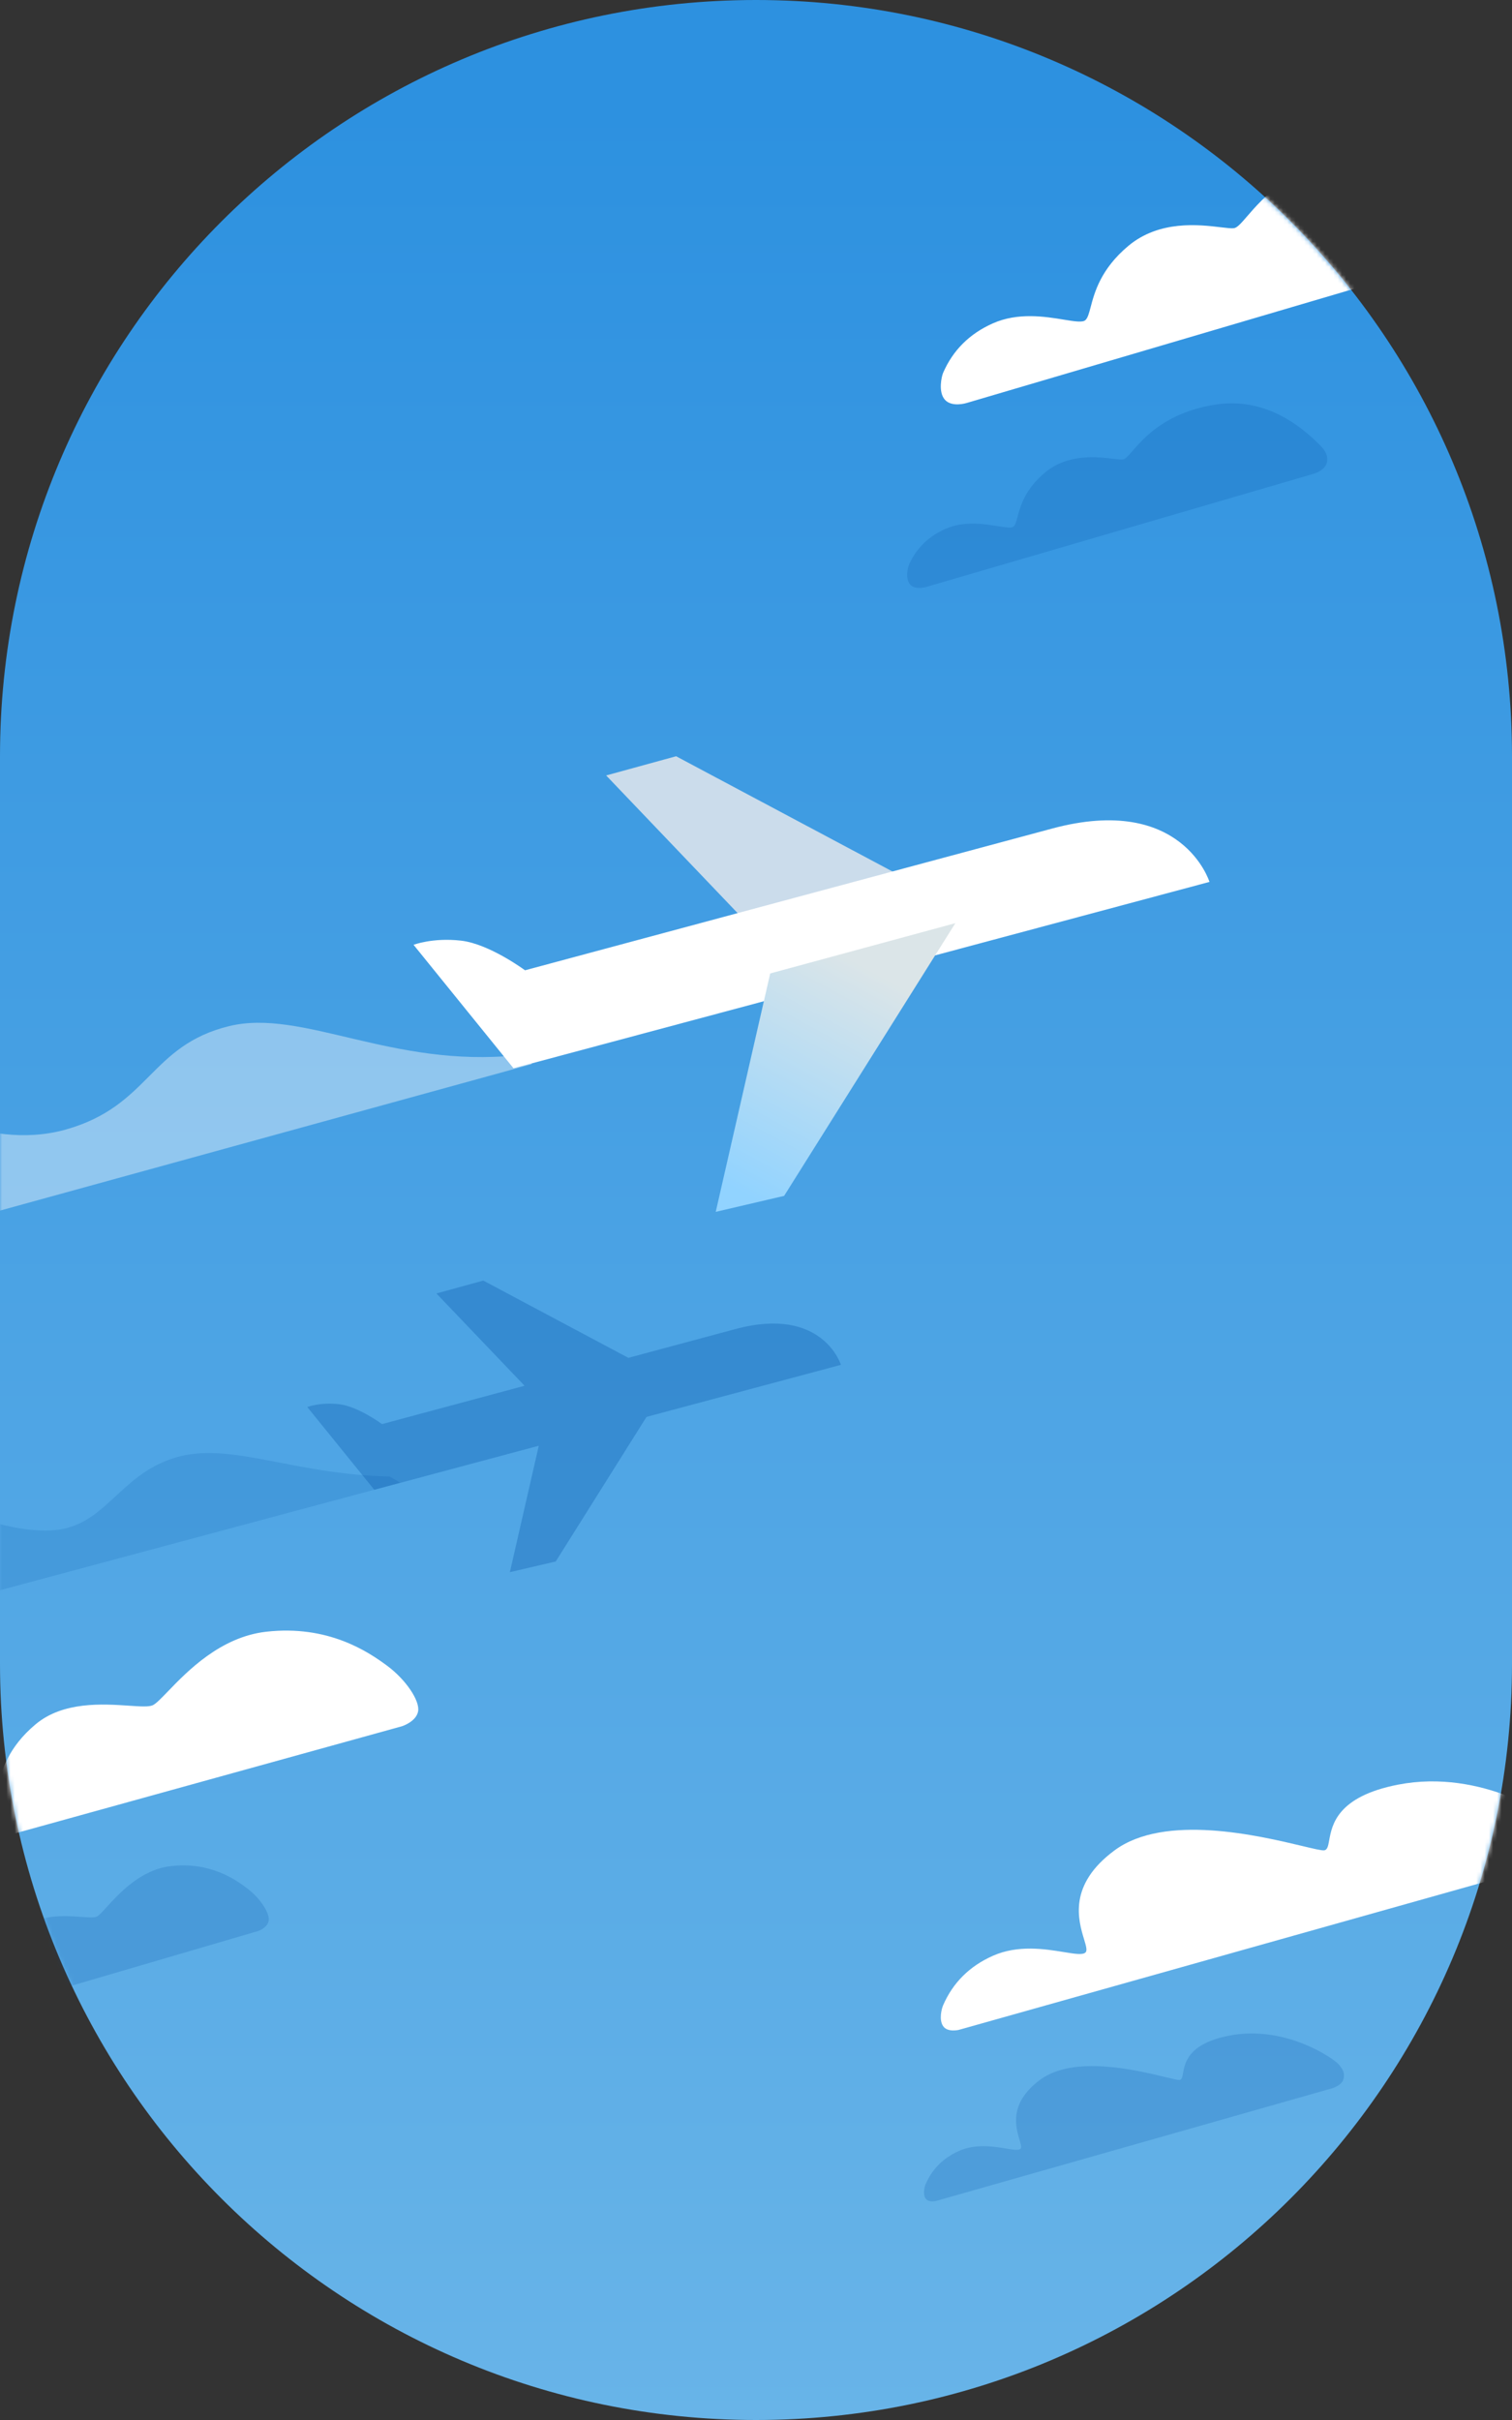 <svg width="360" height="576" viewBox="0 0 360 576" fill="none" xmlns="http://www.w3.org/2000/svg">
<rect x="0" y="0" width="360" height="576" fill="#333333" stroke="none"/>
<path fill-rule="evenodd" clip-rule="evenodd" d="M180 0C279.411 0 360 80.589 360 180V396C360 495.411 279.411 576 180 576C80.589 576 0 495.411 0 396V180C0 80.589 80.589 0 180 0Z" fill="url(#paint0_linear_1_36)"/>
<mask id="mask0_1_36" style="mask-type:luminance" maskUnits="userSpaceOnUse" x="0" y="0" width="360" height="576">
<path fill-rule="evenodd" clip-rule="evenodd" d="M180 0C279.411 0 360 80.589 360 180V396C360 495.411 279.411 576 180 576C80.589 576 0 495.411 0 396V180C0 80.589 80.589 0 180 0Z" fill="white"/>
</mask>
<g mask="url(#mask0_1_36)">
<path opacity="0.4" fill-rule="evenodd" clip-rule="evenodd" d="M95.308 352.92L-13.6 382.148V358.185C-13.6 358.185 4.192 366.167 15.11 363.888C26.028 361.608 29.507 349.828 43.157 346.559C55.718 343.552 70.571 350.984 92.803 351.435L95.308 352.92Z" fill="#0053A6" fill-opacity="0.4"/>
<path fill-rule="evenodd" clip-rule="evenodd" d="M149.613 323.191L175.127 316.332C195.881 310.751 200.221 324.854 200.221 324.854L153.932 337.244L132.318 371.656L121.401 374.205L128.279 344.111L89.115 354.594L73.161 334.894C73.161 334.894 76.198 333.715 80.727 334.226C85.256 334.736 90.955 338.96 90.955 338.96L124.895 329.836L103.907 307.865L115.073 304.8L149.613 323.191Z" fill="#0053A6" fill-opacity="0.3"/>
<path opacity="0.4" fill-rule="evenodd" clip-rule="evenodd" d="M126.677 253.269L-24 294.749V260.741C-24 260.741 -4.197 274.468 15.721 268.834C35.639 263.2 35.639 248.881 54.524 244.242C71.902 239.974 93.371 254.265 123.211 251.162L126.677 253.269Z" fill="white"/>
<path fill-rule="evenodd" clip-rule="evenodd" d="M144.322 184.571L177.905 219.727L216.035 209.316L160.975 180L144.322 184.571Z" fill="#CBDCEB"/>
<path fill-rule="evenodd" clip-rule="evenodd" d="M98.466 224.883L122.261 254.265L287.97 209.909C287.97 209.909 281.496 188.875 250.543 197.199L125.005 230.947C125.005 230.947 116.504 224.648 109.75 223.887C102.995 223.126 98.466 224.883 98.466 224.883Z" fill="white"/>
<path fill-rule="evenodd" clip-rule="evenodd" d="M183.381 231.699L170.414 288.44L186.696 284.638L227.467 219.727L183.381 231.699Z" fill="url(#paint1_linear_1_36)"/>
<path fill-rule="evenodd" clip-rule="evenodd" d="M216.409 134.46C216.153 135.042 215.497 137.754 216.704 139.124C217.91 140.494 220.459 139.722 220.459 139.722L312.814 112.757C312.814 112.757 315.535 112.001 315.925 110.037C316.315 108.072 315.115 106.782 313.965 105.644C306.135 97.891 297.708 94.813 288.683 96.409C277.431 98.398 272.396 104.177 269.673 107.302C268.64 108.488 267.94 109.291 267.359 109.36C266.903 109.414 266.103 109.32 265.06 109.196C261.282 108.748 254.306 107.922 248.869 112.429C244.027 116.442 242.937 120.519 242.263 123.039C241.971 124.13 241.758 124.93 241.351 125.306C240.853 125.766 239.461 125.541 237.55 125.231C234.296 124.704 229.535 123.933 225.109 125.884C221.031 127.682 218.131 130.541 216.409 134.46ZM-23.555 483.333C-24.433 482.283 -23.78 480.546 -23.555 479.999C-22.04 476.315 -19.488 473.628 -15.9 471.937C-12.007 470.103 -7.818 470.828 -4.955 471.324C-3.273 471.615 -2.049 471.827 -1.611 471.394C-1.253 471.041 -1.065 470.289 -0.808 469.263C-0.216 466.894 0.743 463.062 5.003 459.29C9.247 455.531 15.378 455.97 19.377 456.256C21.13 456.381 22.473 456.477 23.068 456.178C23.577 455.921 24.361 455.062 25.41 453.91C28.384 450.645 33.494 445.036 40.55 444.188C50.093 443.04 56.263 447.439 59.187 449.73C62.112 452.021 64.267 455.467 63.973 457.173C63.679 458.878 61.493 459.607 61.493 459.607L-20.981 483.78C-20.981 483.78 -22.677 484.383 -23.555 483.333ZM220.37 523.269C219.668 522.227 220.139 520.451 220.37 519.914C221.931 516.291 224.559 513.649 228.254 511.988C232.264 510.184 236.578 510.897 239.527 511.384C241.259 511.671 242.52 511.879 242.971 511.453C243.291 511.152 243.067 510.398 242.744 509.314C241.837 506.268 240.155 500.615 247.598 495.06C255.583 489.101 270.566 492.718 277.419 494.373C279.226 494.809 280.468 495.109 280.867 495.06C281.395 494.997 281.509 494.365 281.677 493.429C282.12 490.973 282.941 486.419 292.612 484.523C305.967 481.904 317.394 489.903 318.622 491.242C319.85 492.581 320.251 493.542 319.85 494.946C319.45 496.351 317.238 497.032 317.238 497.032L222.856 523.867C222.856 523.867 221.073 524.311 220.37 523.269Z" fill="#0053A6" fill-opacity="0.2"/>
<path fill-rule="evenodd" clip-rule="evenodd" d="M224.555 88.731C224.208 89.528 223.317 93.247 224.956 95.125C226.595 97.003 230.059 95.945 230.059 95.945L355.538 58.974C355.538 58.974 359.234 57.938 359.764 55.245C360.294 52.552 358.663 50.783 357.102 49.223C346.463 38.593 335.013 34.372 322.752 36.56C307.463 39.288 300.623 47.211 296.924 51.495C295.52 53.121 294.568 54.223 293.78 54.317C293.16 54.392 292.073 54.262 290.656 54.093C285.522 53.479 276.045 52.346 268.657 58.525C262.079 64.026 260.598 69.616 259.683 73.072C259.286 74.568 258.996 75.665 258.443 76.18C257.767 76.811 255.876 76.502 253.279 76.077C248.858 75.355 242.389 74.297 236.376 76.972C230.835 79.438 226.895 83.357 224.555 88.731ZM-35.618 445.477C-36.974 443.945 -35.966 441.412 -35.618 440.614C-33.279 435.24 -29.339 431.321 -23.797 428.856C-17.785 426.181 -11.316 427.238 -6.895 427.961C-4.298 428.385 -2.407 428.694 -1.73 428.063C-1.178 427.548 -0.888 426.452 -0.491 424.955C0.424 421.5 1.905 415.91 8.484 410.408C15.038 404.927 24.506 405.566 30.681 405.983C33.388 406.166 35.462 406.306 36.382 405.869C37.168 405.495 38.378 404.241 39.998 402.562C44.591 397.8 52.483 389.618 63.378 388.381C78.116 386.708 87.644 393.124 92.16 396.465C96.677 399.806 100.005 404.833 99.551 407.32C99.097 409.807 95.721 410.871 95.721 410.871L-31.643 446.128C-31.643 446.128 -34.263 447.009 -35.618 445.477ZM224.556 482.258C223.502 480.712 224.208 478.077 224.556 477.279C226.895 471.905 230.835 467.986 236.376 465.521C242.389 462.846 248.858 463.903 253.279 464.626C255.876 465.05 257.767 465.359 258.443 464.728C258.923 464.281 258.587 463.163 258.103 461.555C256.744 457.036 254.221 448.649 265.381 440.409C277.354 431.568 299.82 436.934 310.095 439.388C312.805 440.036 314.667 440.48 315.266 440.409C316.057 440.314 316.228 439.377 316.481 437.989C317.145 434.344 318.376 427.589 332.876 424.776C352.901 420.891 370.035 432.757 371.877 434.744C373.718 436.731 374.318 438.155 373.718 440.239C373.118 442.323 369.802 443.334 369.802 443.334L228.282 483.145C228.282 483.145 225.609 483.804 224.556 482.258Z" fill="white"/>
</g>
<defs>
<linearGradient id="paint0_linear_1_36" x1="8.019" y1="25.66" x2="8.019" y2="576" gradientUnits="userSpaceOnUse">
<stop stop-color="#2D91E0"/>
<stop offset="1" stop-color="#68B4E8"/>
</linearGradient>
<linearGradient id="paint1_linear_1_36" x1="174.898" y1="213.215" x2="145.706" y2="267.04" gradientUnits="userSpaceOnUse">
<stop stop-color="#DBE5E8"/>
<stop offset="1" stop-color="#91D3FF"/>
</linearGradient>
</defs>
</svg>
